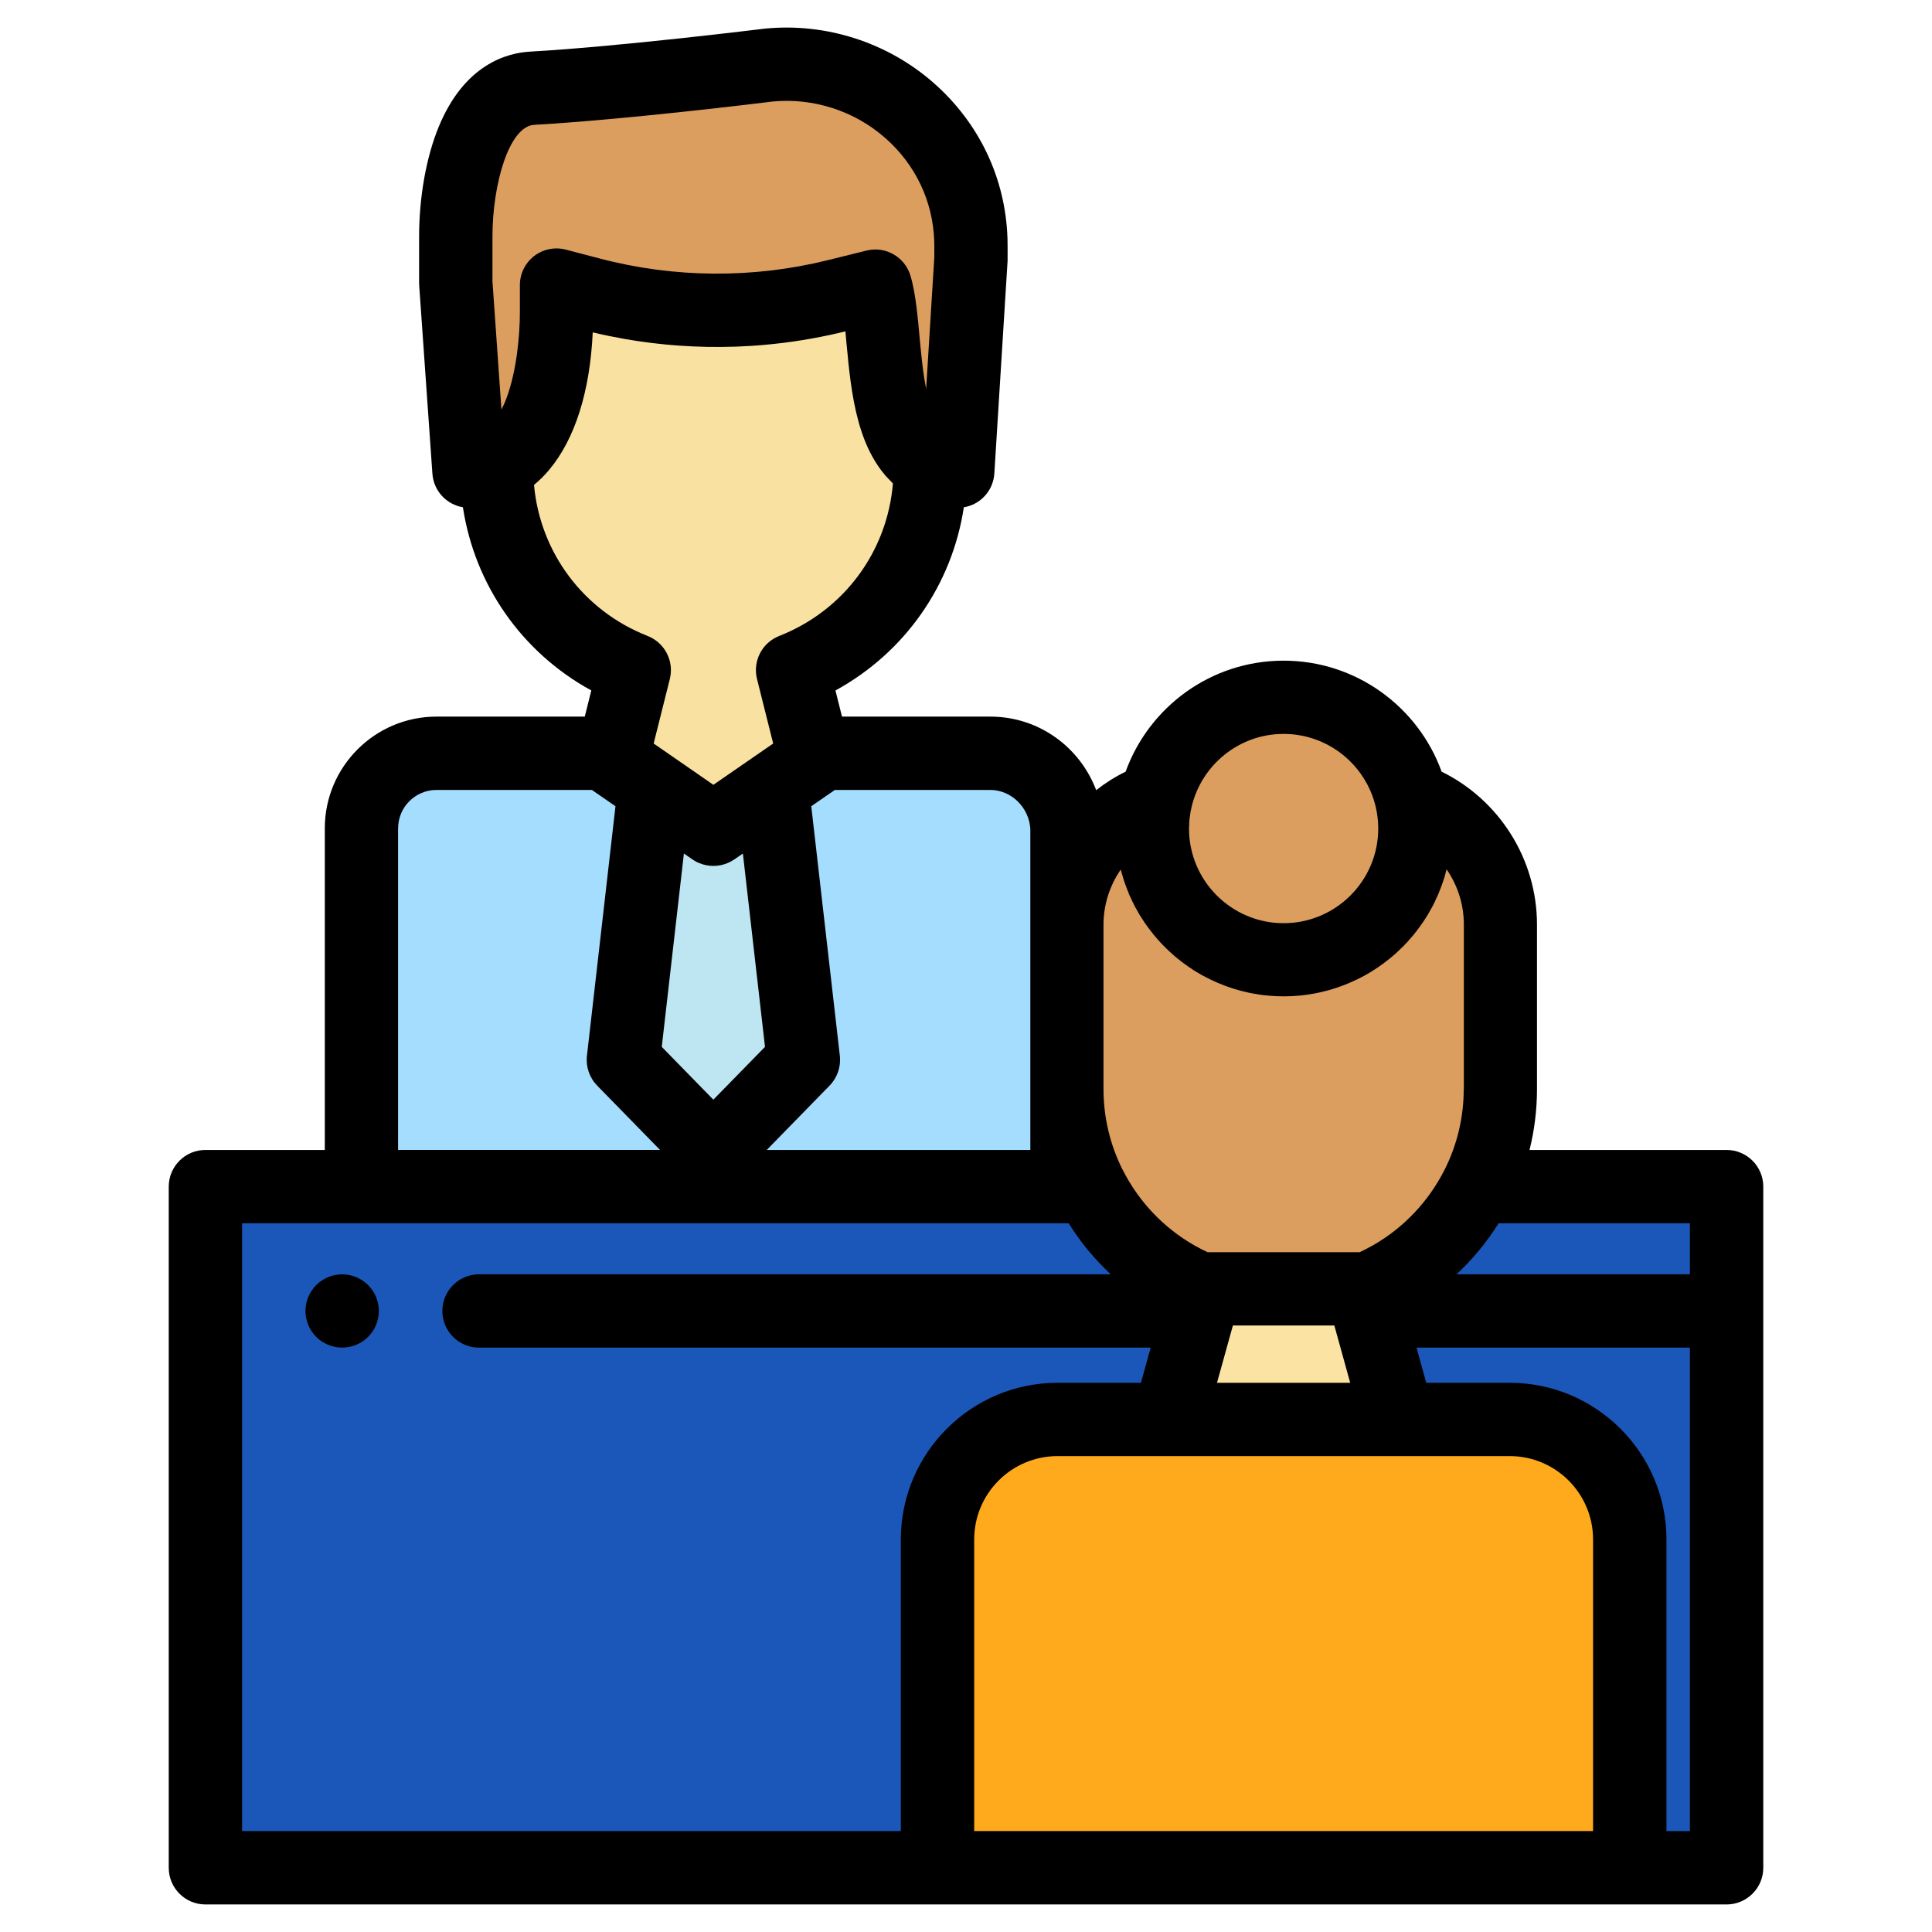 <?xml version="1.0" encoding="utf-8"?>
<!-- Generator: Adobe Illustrator 16.0.0, SVG Export Plug-In . SVG Version: 6.00 Build 0)  -->
<!DOCTYPE svg PUBLIC "-//W3C//DTD SVG 1.1//EN" "http://www.w3.org/Graphics/SVG/1.1/DTD/svg11.dtd">
<svg version="1.1" id="Capa_1" xmlns="http://www.w3.org/2000/svg" xmlns:xlink="http://www.w3.org/1999/xlink" x="0px" y="0px"
	 width="70px" height="70px" viewBox="-18.04 -15.988 70 70" enable-background="new -18.04 -15.988 70 70" xml:space="preserve">
<g>
	<path fill="#1A57B9" d="M35.478,27.006c-0.838,1.659-2.25,2.979-3.973,3.703h-6.072c-1.725-0.724-3.135-2.044-3.975-3.703h-32.057
		v24.68h55.115v-24.68H35.478z"/>
	<path fill="#FFAA1C" d="M41.011,51.686H15.928V39.79c0-2.401,1.947-4.349,4.351-4.349H36.66c2.402,0,4.352,1.947,4.352,4.349
		V51.686L41.011,51.686z"/>
	<g>
		<circle fill="#DC9E5E" cx="28.466" cy="14.031" r="4.755"/>
		<path fill="#DC9E5E" d="M33.099,12.949c0.08,0.348,0.125,0.709,0.125,1.082c0,2.626-2.129,4.755-4.756,4.755
			c-2.625,0-4.758-2.129-4.758-4.755c0-0.373,0.049-0.734,0.127-1.084c-1.875,0.668-3.219,2.459-3.219,4.566v5.957
			c0,3.26,1.986,6.052,4.814,7.238h6.072c2.826-1.187,4.816-3.979,4.816-7.238v-5.957C36.322,15.408,34.976,13.616,33.099,12.949z"
			/>
	</g>
	<path fill="#FBE4A3" d="M31.505,30.709h-6.074c0.055,0.026,0.115,0.049,0.17,0.07l-1.293,4.662h8.318l-1.291-4.662
		C31.392,30.758,31.449,30.736,31.505,30.709z"/>
	<path fill="#DC9E5E" d="M17.141-6.627v-0.447c0-0.074-0.001-0.151-0.004-0.228c-0.124-3.818-3.522-6.701-7.325-6.328
		c0,0-5.266,0.652-8.571,0.837c-2.056,0.115-2.766,3.16-2.766,5.378v0.787v0.884l0.479,6.825c2.466,0,3.172-3.292,3.172-5.758
		v-0.983l1.222,0.322c2.927,0.772,6,0.792,8.938,0.064l1.393-0.346c0.548,1.846-0.083,6.701,2.986,6.701L17.141-6.627L17.141-6.627z
		"/>
	<path fill="#F9E2A1" d="M13.677-5.619l-1.391,0.346C9.347-4.545,6.273-4.566,3.347-5.338L2.125-5.659v0.983
		c0,2.094-0.509,4.782-2.171,5.547v0.108c0,3.325,2.068,6.165,4.986,7.311l-0.81,3.231l3.679,2.54l3.677-2.54L10.677,8.29
		c2.917-1.146,4.985-3.985,4.985-7.311V0.863C13.735-0.105,14.155-4.009,13.677-5.619z"/>
	<path fill="#A5DDFF" d="M17.839,11.304h-6.408l0.054,0.216l-3.677,2.54l-3.679-2.54l0.055-0.216h-6.41
		c-1.5,0-2.719,1.218-2.719,2.72v12.982h25.559V14.024C20.558,12.522,19.341,11.304,17.839,11.304z"/>
	<polygon fill="#BEE6F2" points="7.809,14.061 5.671,12.584 4.546,22.416 7.809,25.755 11.069,22.416 9.945,12.584 	"/>
	<path d="M-5.644,32.839c-0.085,0-0.173-0.01-0.258-0.027c-0.085-0.017-0.169-0.041-0.249-0.075c-0.08-0.034-0.158-0.075-0.23-0.121
		c-0.073-0.048-0.14-0.104-0.201-0.166c-0.248-0.245-0.39-0.59-0.39-0.939c0-0.085,0.009-0.173,0.026-0.261
		c0.018-0.083,0.042-0.167,0.076-0.248c0.033-0.079,0.075-0.155,0.123-0.227c0.047-0.074,0.104-0.142,0.164-0.203
		c0.061-0.062,0.129-0.115,0.202-0.164c0.072-0.049,0.15-0.089,0.23-0.123c0.08-0.032,0.164-0.06,0.249-0.075
		c0.171-0.035,0.348-0.035,0.519,0c0.084,0.016,0.168,0.043,0.249,0.075c0.08,0.034,0.156,0.074,0.228,0.123
		c0.074,0.049,0.141,0.103,0.202,0.164c0.062,0.062,0.118,0.129,0.166,0.203c0.048,0.071,0.09,0.147,0.123,0.227
		c0.032,0.081,0.058,0.165,0.076,0.248c0.018,0.088,0.025,0.176,0.025,0.261c0,0.35-0.142,0.694-0.39,0.939
		c-0.061,0.062-0.129,0.118-0.202,0.166c-0.072,0.046-0.148,0.087-0.228,0.121c-0.081,0.034-0.166,0.059-0.249,0.075
		C-5.469,32.829-5.557,32.839-5.644,32.839z"/>
	<path d="M44.517,25.677h-7.139c0.176-0.71,0.27-1.45,0.27-2.206v-5.957c0-2.369-1.363-4.516-3.455-5.543
		c-0.846-2.342-3.094-4.022-5.725-4.022c-2.633,0-4.877,1.678-5.725,4.022c-0.381,0.186-0.738,0.412-1.066,0.67
		c-0.594-1.567-2.086-2.665-3.838-2.665h-5.372L12.23,9.029c2.514-1.374,4.222-3.817,4.652-6.637c0.6-0.099,1.066-0.6,1.105-1.226
		l0.48-7.709c0-0.029,0-0.057,0-0.083v-0.447c0-0.089,0-0.181-0.004-0.272c-0.07-2.183-1.023-4.188-2.68-5.643
		c-1.668-1.464-3.894-2.179-6.102-1.964c-0.012,0.002-0.022,0.002-0.035,0.004c-0.051,0.006-5.259,0.65-8.481,0.83
		c-0.835,0.046-2.376,0.461-3.308,2.721c-0.452,1.096-0.712,2.548-0.712,3.982v1.672c0,0.031,0.001,0.062,0.003,0.093l0.479,6.825
		c0.044,0.622,0.51,1.117,1.105,1.216c0.431,2.82,2.139,5.263,4.652,6.637L3.148,9.976h-5.372c-2.232,0-4.048,1.816-4.048,4.048
		v11.653h-4.326c-0.733,0-1.328,0.595-1.328,1.329v24.68c0,0.731,0.594,1.328,1.328,1.328h26.526h25.083h3.506
		c0.734,0,1.33-0.597,1.33-1.328v-24.68C45.847,26.272,45.251,25.677,44.517,25.677z M43.189,28.334v1.848h-8.457
		c0.59-0.548,1.1-1.169,1.525-1.848H43.189z M26.63,32.038h3.676l0.574,2.075h-4.826L26.63,32.038z M34.994,23.471
		c0,1.031-0.244,2.024-0.686,2.908c-0.004,0.009-0.012,0.018-0.014,0.026c-0.58,1.145-1.477,2.088-2.576,2.72
		c-0.004,0.002-0.008,0.004-0.012,0.008c-0.074,0.04-0.148,0.079-0.223,0.118c-0.004,0.004-0.01,0.008-0.018,0.012
		c-0.078,0.041-0.16,0.08-0.242,0.118h-5.512c-0.082-0.038-0.162-0.077-0.24-0.118c-0.008-0.004-0.014-0.008-0.02-0.012
		c-0.074-0.039-0.148-0.078-0.221-0.118c-0.004-0.004-0.008-0.006-0.012-0.008c-1.1-0.632-1.998-1.575-2.576-2.72
		c-0.004-0.009-0.012-0.018-0.016-0.026c-0.441-0.884-0.684-1.877-0.684-2.91v-5.955c0-0.73,0.229-1.421,0.625-1.997
		c0,0.006,0.004,0.012,0.004,0.02c0.006,0.023,0.014,0.046,0.02,0.07c0.018,0.067,0.037,0.134,0.059,0.2
		c0.008,0.031,0.018,0.062,0.027,0.091c0.018,0.06,0.039,0.117,0.061,0.175c0.01,0.033,0.021,0.064,0.035,0.095
		c0.02,0.059,0.043,0.115,0.066,0.17c0.012,0.03,0.023,0.061,0.035,0.09c0.027,0.062,0.057,0.122,0.086,0.182
		c0.01,0.024,0.02,0.047,0.031,0.068c0.039,0.084,0.082,0.167,0.127,0.247c0.004,0.008,0.008,0.015,0.014,0.023
		c0.039,0.072,0.08,0.144,0.121,0.215c0.016,0.023,0.031,0.049,0.047,0.074c0.033,0.052,0.066,0.104,0.102,0.157
		c0.018,0.027,0.035,0.054,0.055,0.084c0.035,0.048,0.068,0.095,0.104,0.143c0.02,0.027,0.041,0.055,0.061,0.08
		c0.037,0.048,0.074,0.097,0.113,0.146c0.018,0.024,0.039,0.047,0.059,0.07c0.045,0.058,0.096,0.115,0.145,0.169
		c0.012,0.011,0.021,0.025,0.033,0.037c0.063,0.068,0.123,0.134,0.189,0.198c0.018,0.018,0.031,0.033,0.049,0.048
		c0.049,0.049,0.098,0.095,0.146,0.14c0.023,0.021,0.049,0.043,0.074,0.064c0.041,0.041,0.088,0.08,0.133,0.117
		c0.025,0.024,0.053,0.044,0.08,0.066c0.045,0.037,0.09,0.073,0.137,0.108c0.027,0.02,0.053,0.041,0.08,0.06
		c0.053,0.037,0.104,0.074,0.156,0.111c0.023,0.016,0.045,0.031,0.068,0.046c0.076,0.053,0.152,0.102,0.23,0.15
		c0.004,0.002,0.01,0.005,0.016,0.007c0.072,0.045,0.145,0.088,0.221,0.128c0.025,0.014,0.053,0.028,0.078,0.041
		c0.055,0.029,0.111,0.058,0.168,0.085c0.031,0.015,0.063,0.029,0.094,0.044c0.053,0.025,0.104,0.048,0.158,0.072
		c0.031,0.014,0.064,0.029,0.098,0.041c0.055,0.023,0.111,0.046,0.166,0.067c0.031,0.012,0.063,0.024,0.094,0.035
		c0.066,0.023,0.135,0.047,0.201,0.068c0.02,0.006,0.041,0.014,0.063,0.02c0.088,0.027,0.178,0.055,0.27,0.077
		c0.023,0.006,0.045,0.01,0.068,0.016c0.066,0.018,0.137,0.033,0.203,0.049c0.035,0.006,0.066,0.012,0.102,0.02
		c0.059,0.011,0.119,0.021,0.18,0.031c0.037,0.006,0.072,0.011,0.107,0.018c0.063,0.008,0.119,0.015,0.18,0.023
		c0.037,0.003,0.072,0.007,0.107,0.009c0.066,0.009,0.133,0.012,0.195,0.016c0.031,0.002,0.063,0.004,0.094,0.007
		c0.098,0.005,0.193,0.007,0.291,0.007c0.1,0,0.195-0.002,0.293-0.007c0.029,0,0.061-0.005,0.092-0.007
		c0.066-0.004,0.131-0.007,0.195-0.014c0.035-0.004,0.07-0.008,0.107-0.011c0.061-0.009,0.121-0.016,0.182-0.023
		c0.035-0.007,0.07-0.012,0.109-0.018c0.057-0.01,0.119-0.021,0.178-0.031c0.035-0.008,0.066-0.014,0.102-0.02
		c0.066-0.016,0.135-0.031,0.201-0.049c0.023-0.006,0.049-0.01,0.07-0.016c0.092-0.022,0.18-0.049,0.27-0.077
		c0.021-0.006,0.041-0.014,0.063-0.02c0.068-0.021,0.133-0.045,0.199-0.068c0.031-0.011,0.063-0.023,0.094-0.035
		c0.057-0.021,0.113-0.042,0.166-0.065c0.035-0.014,0.066-0.027,0.098-0.043c0.055-0.023,0.107-0.046,0.16-0.072
		c0.031-0.014,0.064-0.029,0.096-0.044c0.055-0.027,0.111-0.054,0.162-0.083c0.027-0.014,0.055-0.028,0.082-0.043
		c0.072-0.041,0.146-0.082,0.217-0.124c0.006-0.004,0.014-0.007,0.02-0.012c0.078-0.048,0.154-0.097,0.229-0.148
		c0.027-0.017,0.049-0.033,0.072-0.05c0.051-0.035,0.102-0.07,0.152-0.107c0.027-0.021,0.055-0.042,0.082-0.064
		c0.047-0.035,0.092-0.069,0.135-0.104c0.027-0.024,0.055-0.044,0.082-0.068c0.045-0.037,0.09-0.076,0.133-0.113
		c0.021-0.023,0.049-0.044,0.074-0.068c0.049-0.045,0.096-0.089,0.141-0.136c0.018-0.018,0.037-0.035,0.057-0.053
		c0.061-0.064,0.123-0.129,0.188-0.196c0.014-0.016,0.025-0.031,0.037-0.046c0.047-0.053,0.094-0.105,0.141-0.16
		c0.02-0.025,0.041-0.05,0.063-0.076c0.035-0.046,0.07-0.091,0.107-0.138c0.02-0.029,0.043-0.058,0.063-0.085
		c0.035-0.046,0.066-0.094,0.1-0.141c0.021-0.029,0.041-0.058,0.061-0.087c0.033-0.048,0.064-0.099,0.096-0.15
		c0.016-0.027,0.033-0.054,0.051-0.082c0.039-0.065,0.078-0.132,0.113-0.2c0.008-0.012,0.016-0.025,0.023-0.037
		c0.043-0.08,0.086-0.161,0.125-0.243c0.01-0.027,0.023-0.052,0.035-0.08c0.027-0.057,0.053-0.115,0.08-0.17
		c0.012-0.033,0.025-0.066,0.039-0.1c0.021-0.053,0.043-0.106,0.063-0.159c0.014-0.035,0.027-0.07,0.039-0.105
		c0.02-0.054,0.037-0.108,0.055-0.163c0.01-0.035,0.023-0.068,0.035-0.103c0.018-0.06,0.035-0.123,0.049-0.185
		c0.008-0.027,0.018-0.057,0.023-0.083c0.002-0.005,0.004-0.012,0.008-0.018c0.395,0.575,0.623,1.266,0.623,1.997V23.471
		L34.994,23.471L34.994,23.471z M28.468,10.603c1.625,0,2.988,1.137,3.34,2.655c0.014,0.06,0.025,0.118,0.035,0.177
		c0,0.006,0.004,0.012,0.004,0.016c0.008,0.058,0.018,0.116,0.025,0.175c0,0.008,0,0.014,0,0.021
		c0.01,0.055,0.014,0.111,0.016,0.166c0,0.009,0,0.02,0.002,0.029c0.002,0.064,0.006,0.126,0.006,0.19
		c0,1.89-1.537,3.429-3.428,3.429c-1.889,0-3.428-1.539-3.428-3.429c0-0.064,0.004-0.126,0.008-0.19c0-0.009,0-0.02,0-0.029
		c0.004-0.055,0.008-0.111,0.016-0.166c0-0.007,0.002-0.016,0.004-0.023c0.006-0.059,0.014-0.115,0.023-0.171
		c0-0.008,0.004-0.014,0.004-0.02c0.01-0.058,0.021-0.115,0.035-0.17C25.48,11.742,26.843,10.603,28.468,10.603z M19.291,14.053
		v3.461v5.957v2.206H9.741l2.277-2.332c0.28-0.286,0.416-0.685,0.371-1.08l-1.035-9.042l0.855-0.59h5.629
		C18.601,12.633,19.248,13.268,19.291,14.053z M6.739,14.937l0.313,0.215c0.057,0.041,0.116,0.074,0.177,0.104
		c0.02,0.009,0.041,0.015,0.06,0.025c0.332,0.14,0.706,0.14,1.036,0c0.082-0.035,0.161-0.076,0.238-0.128l0.313-0.215l0.801,7.004
		l-1.871,1.913l-1.869-1.913L6.739,14.937z M-0.197-7.414c0-1.917,0.607-4.001,1.512-4.051c3.248-0.183,8.244-0.794,8.642-0.845
		c1.476-0.14,2.959,0.34,4.074,1.319c1.099,0.965,1.73,2.291,1.778,3.736c0.003,0.062,0.003,0.122,0.003,0.182v0.406l-0.296,4.77
		c-0.006-0.027-0.01-0.054-0.015-0.082c-0.018-0.089-0.033-0.182-0.048-0.275c-0.014-0.089-0.026-0.177-0.04-0.266
		c-0.007-0.064-0.017-0.126-0.024-0.188c-0.013-0.1-0.023-0.194-0.034-0.292c-0.011-0.091-0.02-0.181-0.028-0.272
		c-0.007-0.056-0.012-0.113-0.018-0.167c-0.011-0.119-0.022-0.237-0.033-0.354c-0.002-0.012-0.002-0.025-0.003-0.038
		c-0.032-0.35-0.063-0.687-0.104-1.012c-0.053-0.421-0.119-0.814-0.221-1.156c-0.204-0.68-0.904-1.082-1.593-0.91l-1.392,0.345
		C9.251-5.891,6.388-5.91,3.686-6.623l-1.222-0.32c-0.397-0.105-0.822-0.02-1.149,0.23C0.988-6.46,0.796-6.071,0.796-5.659v0.983
		c0,0.854-0.12,2.13-0.478,3.094C0.299-1.528,0.278-1.478,0.258-1.427c0,0.002-0.001,0.002-0.001,0.002
		C0.216-1.328,0.172-1.237,0.128-1.15l-0.325-4.64V-7.414L-0.197-7.414z M1.308,1.581C1.506,1.42,1.692,1.234,1.865,1.026
		C1.867,1.024,1.868,1.022,1.87,1.02c0.912-1.098,1.466-2.8,1.566-4.966C3.625-3.902,3.812-3.859,4-3.82
		c0.147,0.031,0.296,0.058,0.444,0.085c0.042,0.008,0.082,0.016,0.123,0.024C5.895-3.476,7.245-3.383,8.59-3.428
		c0.001,0,0.001,0,0.001,0c0.124-0.004,0.248-0.009,0.372-0.018C9.031-3.449,9.1-3.451,9.169-3.455
		c0.036-0.002,0.074-0.006,0.11-0.008c0.933-0.064,1.86-0.197,2.777-0.395c0.178-0.039,0.357-0.08,0.534-0.124
		c0.014,0.132,0.025,0.264,0.036,0.396c0.018,0.194,0.038,0.392,0.059,0.592c0.003,0.031,0.005,0.063,0.008,0.094
		c0.1,0.963,0.246,1.982,0.601,2.876c0.162,0.408,0.354,0.748,0.563,1.034c0.009,0.011,0.019,0.023,0.026,0.037
		c0.053,0.07,0.107,0.136,0.161,0.2c0.029,0.033,0.058,0.064,0.088,0.095c0.033,0.037,0.066,0.069,0.102,0.103
		c0.025,0.028,0.05,0.057,0.078,0.082c-0.204,2.473-1.777,4.607-4.122,5.528C9.569,7.3,9.226,7.966,9.388,8.615l0.586,2.336
		l-2.167,1.496L6.29,11.398l-0.647-0.447l0.586-2.336C6.391,7.966,6.047,7.3,5.425,7.054C3.097,6.14,1.531,4.032,1.308,1.581z
		 M-3.616,14.024c0-0.768,0.625-1.391,1.392-1.391h5.629l0.855,0.59l-1.034,9.042c-0.045,0.396,0.091,0.794,0.37,1.08l2.279,2.332
		h-9.492V14.024z M-9.27,28.334h4.326h25.559h0.066c0.422,0.679,0.936,1.3,1.523,1.848H-0.683c-0.734,0-1.33,0.597-1.33,1.328
		c0,0.734,0.596,1.329,1.33,1.329h24.335l-0.354,1.274h-3.02c-3.131,0-5.679,2.546-5.679,5.677v10.566H-9.27V28.334z M17.257,50.357
		V39.79c0-1.666,1.354-3.021,3.022-3.021h4.029h8.318h4.033c1.666,0,3.021,1.355,3.021,3.021v10.566H17.257z M42.339,50.357V39.79
		c0-3.131-2.549-5.677-5.68-5.677h-3.023l-0.354-1.274h9.906v17.518H42.339L42.339,50.357z"/>
</g>
</svg>
